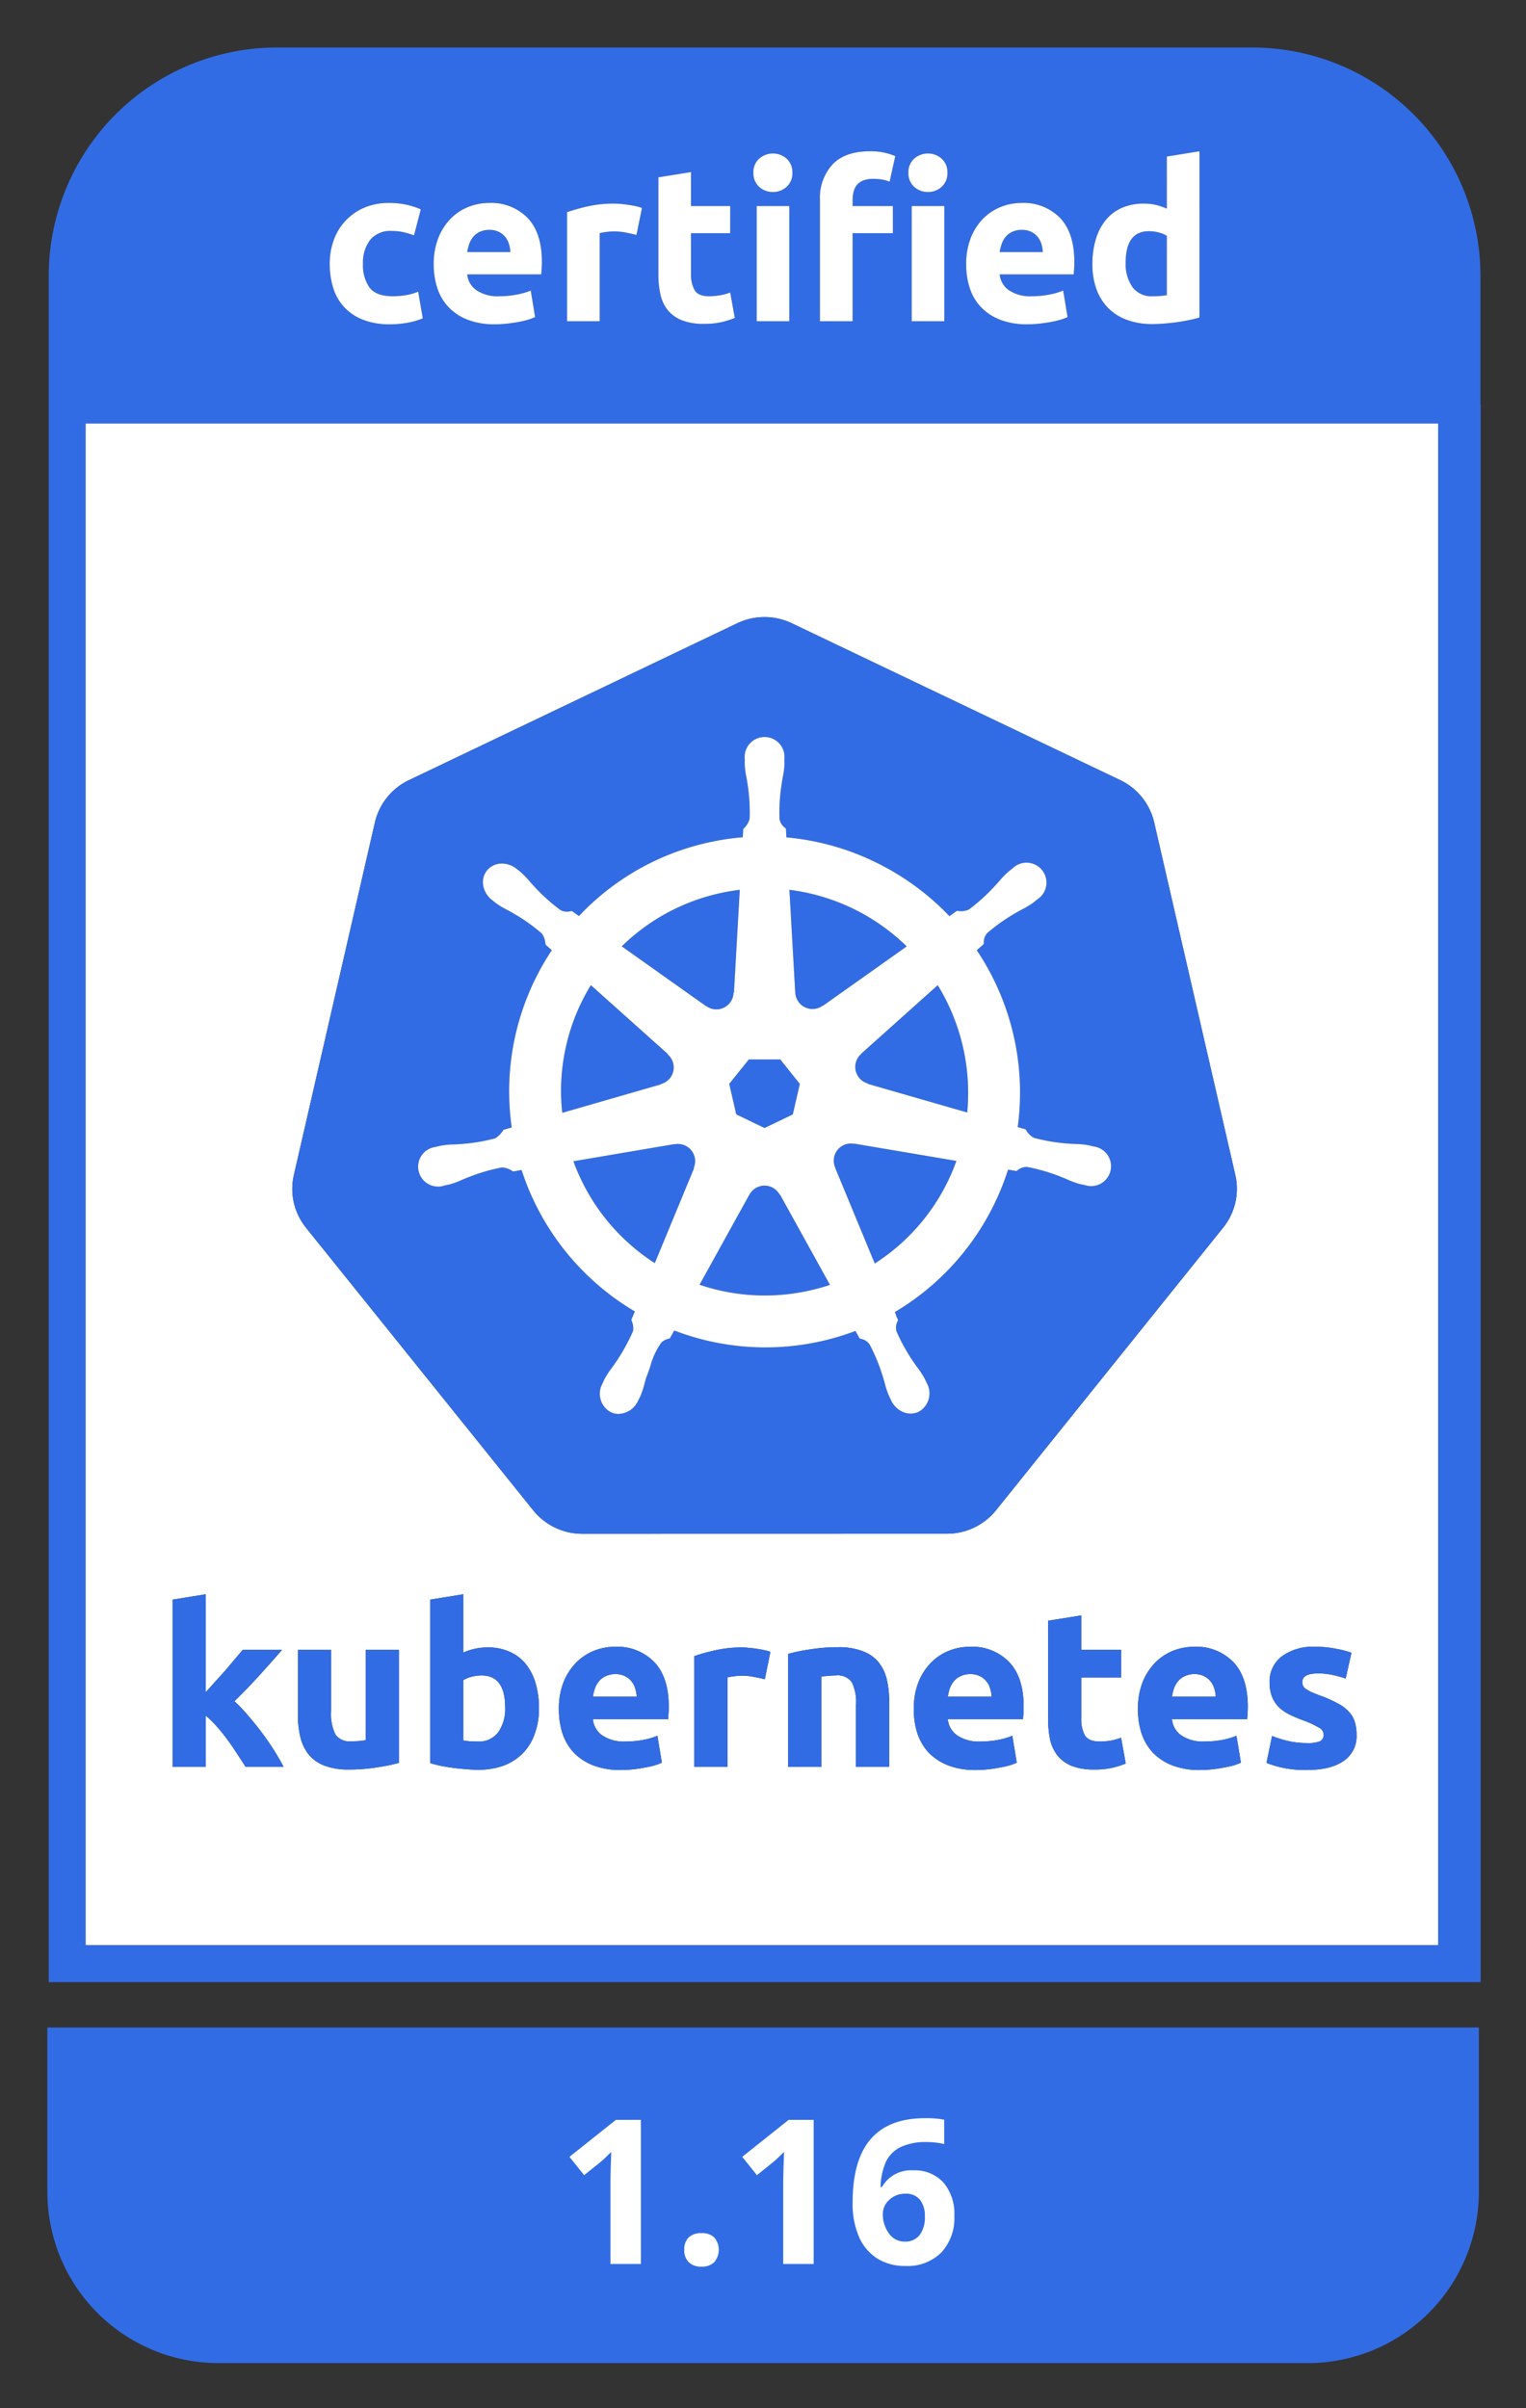 <svg id="Layer_1" data-name="Layer 1" xmlns="http://www.w3.org/2000/svg" viewBox="0 0 305.54 482.04"><rect x="0" y="0" width="305.54" height="482.04" fill="#333333" stroke="none"/><defs><style>.cls-1{fill:#fff;}.cls-2{fill:#326ce5;}</style></defs><title>certified-kubernetes-1.16-color</title><rect class="cls-1" x="104.123" y="413.146" width="110.986" height="47.442"/><path class="cls-2" d="M296.465,80.9h-.045V55.094A45.717,45.717,0,0,0,250.837,9.511H55.34A45.717,45.717,0,0,0,9.757,55.094V396.77H296.465ZM151.506,64.3V41.24h6.532V64.3Zm31.039,0V41.24h6.532V64.3Zm36.877-16.462a11.021,11.021,0,0,1,2.017-3.836,8.634,8.634,0,0,1,3.222-2.411,10.81,10.81,0,0,1,4.363-.833,10.27,10.27,0,0,1,2.433.263,13.194,13.194,0,0,1,2.17.745V31.333l6.532-1.052V63.556q-.878.263-2.016.504-1.141.242-2.39.417-1.25.175-2.543.285-1.293.109-2.476.11a14.505,14.505,0,0,1-5.086-.834,10.204,10.204,0,0,1-3.77-2.39,10.354,10.354,0,0,1-2.346-3.77,14.369,14.369,0,0,1-.81-4.975,17.024,17.024,0,0,1,.7-5.064Zm-25.028-.263a11.511,11.511,0,0,1,2.477-3.836,10.305,10.305,0,0,1,3.53-2.324,11.054,11.054,0,0,1,4.098-.789,10.19,10.19,0,0,1,7.76,3.004q2.85,3.003,2.85,8.833,0,.57-.044,1.25t-.088,1.205H200.16a4.34,4.34,0,0,0,1.885,3.201,7.578,7.578,0,0,0,4.472,1.183,18.888,18.888,0,0,0,3.53-.328,13.299,13.299,0,0,0,2.827-.811l.877,5.305a9.029,9.029,0,0,1-1.403.525,18.294,18.294,0,0,1-1.951.46q-1.075.198-2.302.33a23.015,23.015,0,0,1-2.455.131,14.525,14.525,0,0,1-5.414-.92,10.536,10.536,0,0,1-3.814-2.521,9.998,9.998,0,0,1-2.236-3.793,15.017,15.017,0,0,1-.723-4.734,14.096,14.096,0,0,1,.942-5.37ZM183.049,31.75a4.16,4.16,0,0,1,5.48,0,3.589,3.589,0,0,1,1.162,2.827,3.587,3.587,0,0,1-1.162,2.828,4.16,4.16,0,0,1-5.48,0,3.583,3.583,0,0,1-1.162-2.828A3.585,3.585,0,0,1,183.049,31.75Zm-18.874,8.263a9.836,9.836,0,0,1,2.521-7.102q2.521-2.63,7.475-2.63a12.659,12.659,0,0,1,3.047.307,14.747,14.747,0,0,1,2.039.657l-1.14,5.13a6.253,6.253,0,0,0-1.557-.438,11.349,11.349,0,0,0-1.73-.132,5.323,5.323,0,0,0-1.996.329,3.08,3.08,0,0,0-1.271.898,3.477,3.477,0,0,0-.658,1.36,7.056,7.056,0,0,0-.197,1.71v1.14h8.067v5.435h-8.067V64.301h-6.533ZM152.01,31.75a4.158,4.158,0,0,1,5.48,0,3.587,3.587,0,0,1,1.162,2.827,3.585,3.585,0,0,1-1.162,2.828,4.16,4.16,0,0,1-5.48,0,3.583,3.583,0,0,1-1.161-2.828A3.584,3.584,0,0,1,152.01,31.75Zm-20.188,3.748,6.533-1.052v6.795h7.847v5.437h-7.847v8.11a6.45,6.45,0,0,0,.723,3.288q.723,1.228,2.915,1.227a12.463,12.463,0,0,0,2.17-.197,11.136,11.136,0,0,0,2.039-.548l.92,5.086a18.48,18.48,0,0,1-2.63.833,15.333,15.333,0,0,1-3.55.35,11.688,11.688,0,0,1-4.429-.723,6.944,6.944,0,0,1-2.806-2.016,7.502,7.502,0,0,1-1.468-3.135,18.477,18.477,0,0,1-.417-4.077Zm-18.281,6.97a39.291,39.291,0,0,1,4.143-1.161,23.884,23.884,0,0,1,5.326-.548q.527,0,1.272.066t1.49.175q.746.11,1.491.263a7.097,7.097,0,0,1,1.271.373l-1.096,5.392q-.877-.219-2.06-.46a12.776,12.776,0,0,0-2.543-.241,11.87,11.87,0,0,0-1.469.11,8.629,8.629,0,0,0-1.293.24V64.301h-6.532ZM87.784,47.576a11.507,11.507,0,0,1,2.477-3.836,10.3,10.3,0,0,1,3.53-2.324,11.05,11.05,0,0,1,4.099-.789,10.19,10.19,0,0,1,7.76,3.004q2.849,3.003,2.849,8.833,0,.57-.044,1.25t-.087,1.205H93.55a4.338,4.338,0,0,0,1.885,3.201,7.577,7.577,0,0,0,4.471,1.183,18.883,18.883,0,0,0,3.53-.328,13.292,13.292,0,0,0,2.827-.811l.877,5.305a9.028,9.028,0,0,1-1.403.525,18.309,18.309,0,0,1-1.95.46q-1.076.198-2.302.33a23.015,23.015,0,0,1-2.456.131,14.529,14.529,0,0,1-5.414-.92,10.534,10.534,0,0,1-3.814-2.521,10,10,0,0,1-2.236-3.793,15.019,15.019,0,0,1-.723-4.734,14.097,14.097,0,0,1,.942-5.37Zm-20.956.482A11.029,11.029,0,0,1,72.9,41.592a12.298,12.298,0,0,1,4.998-.965,16.131,16.131,0,0,1,3.376.33,16.47,16.47,0,0,1,2.981.942l-1.359,5.217a16.501,16.501,0,0,0-2.017-.614,10.536,10.536,0,0,0-2.455-.263,5.175,5.175,0,0,0-4.318,1.798,7.4,7.4,0,0,0-1.425,4.733,7.662,7.662,0,0,0,1.337,4.823q1.337,1.71,4.67,1.71a15.952,15.952,0,0,0,2.542-.22,10.772,10.772,0,0,0,2.499-.701l.92,5.348a15.321,15.321,0,0,1-2.849.833,18.829,18.829,0,0,1-3.77.351,14.195,14.195,0,0,1-5.437-.943,10.231,10.231,0,0,1-3.748-2.564,9.993,9.993,0,0,1-2.148-3.836,16.264,16.264,0,0,1-.68-4.8,13.583,13.583,0,0,1,.811-4.714ZM17.154,389.35V84.777H287.942V389.35Z"/><path class="cls-1" d="M126.418,336.541a3.732,3.732,0,0,0-1.291-1.024,4.069,4.069,0,0,0-1.915-.4,4.239,4.239,0,0,0-1.915.4,3.72,3.72,0,0,0-1.336.98,4.764,4.764,0,0,0-.846,1.47,10.267,10.267,0,0,0-.4,1.647h8.772a6.22,6.22,0,0,0-.311-1.647,3.673,3.673,0,0,0-.758-1.426Zm71.061,0a3.733,3.733,0,0,0-1.292-1.024,4.068,4.068,0,0,0-1.915-.4,4.239,4.239,0,0,0-1.915.4,3.72,3.72,0,0,0-1.336.98,4.764,4.764,0,0,0-.846,1.47,10.26,10.26,0,0,0-.4,1.647h8.772a6.221,6.221,0,0,0-.311-1.647,3.672,3.672,0,0,0-.757-1.426ZM96.425,335.384a8.085,8.085,0,0,0-2.048.267,5.788,5.788,0,0,0-1.603.668v12.068q.49.09,1.247.178.757.045,1.647.045a4.768,4.768,0,0,0,4.097-1.87,8.13,8.13,0,0,0,1.38-4.944q0-6.412-4.72-6.412Zm145.934,1.157a3.732,3.732,0,0,0-1.292-1.024,4.07,4.07,0,0,0-1.914-.4,4.239,4.239,0,0,0-1.915.4,3.72,3.72,0,0,0-1.336.98,4.767,4.767,0,0,0-.847,1.47,10.273,10.273,0,0,0-.4,1.647h8.773a6.221,6.221,0,0,0-.312-1.647,3.674,3.674,0,0,0-.757-1.426Z"/><path class="cls-1" d="M17.154,84.777V389.35H287.942V84.777Zm89.619,217.561L61.264,245.755q-.382-.478-.715-.992a12.385,12.385,0,0,1-1.707-9.561l16.221-70.567a12.49,12.49,0,0,1,6.803-8.46l65.749-31.415a12.671,12.671,0,0,1,10.914,0l65.758,31.399a12.49,12.49,0,0,1,6.802,8.459l16.246,70.567a12.393,12.393,0,0,1-2.43,10.553L199.413,302.33a12.612,12.612,0,0,1-9.83,4.684l-72.98.016a12.612,12.612,0,0,1-9.83-4.692ZM49.168,353.686q-.713-1.157-1.648-2.538-.89-1.425-1.915-2.806a32.366,32.366,0,0,0-2.182-2.716,16.979,16.979,0,0,0-2.227-2.182v10.242H34.561V320.198l6.635-1.069v19.595q.98-1.07,2.004-2.227,1.069-1.158,2.049-2.271.98-1.158,1.826-2.182.89-1.024,1.514-1.782H56.47q-2.36,2.717-4.631,5.21-2.227,2.45-4.899,5.077a29.189,29.189,0,0,1,2.761,2.895q1.425,1.648,2.761,3.429t2.45,3.563q1.112,1.78,1.87,3.25Zm30.698-.801a34.674,34.674,0,0,1-4.364.89,34.11,34.11,0,0,1-5.61.446,13.503,13.503,0,0,1-4.988-.802,7.651,7.651,0,0,1-3.118-2.226,8.975,8.975,0,0,1-1.647-3.474,18.561,18.561,0,0,1-.49-4.409V330.262h6.635v12.247a9.491,9.491,0,0,0,.846,4.631,3.366,3.366,0,0,0,3.162,1.425q.712,0,1.514-.044.802-.09,1.425-.179v-18.08h6.635Zm27.203-5.834a10.473,10.473,0,0,1-2.36,3.874,10.71,10.71,0,0,1-3.83,2.494,14.728,14.728,0,0,1-5.166.846q-1.203,0-2.539-.133-1.291-.09-2.582-.268-1.247-.178-2.405-.4-1.158-.268-2.049-.535v-32.73l6.636-1.07v11.668a12.428,12.428,0,0,1,2.315-.757,11.898,11.898,0,0,1,2.583-.267,10.347,10.347,0,0,1,4.409.89,8.428,8.428,0,0,1,3.206,2.45,11.079,11.079,0,0,1,1.96,3.874,17.333,17.333,0,0,1,.668,4.987A14.455,14.455,0,0,1,107.069,347.051Zm26.786-4.097q-.044.668-.089,1.202H118.714a4.41,4.41,0,0,0,1.915,3.251,7.696,7.696,0,0,0,4.543,1.203,20.131,20.131,0,0,0,3.562-.312,14.309,14.309,0,0,0,2.895-.846l.89,5.388a9.167,9.167,0,0,1-1.425.535,15.571,15.571,0,0,1-2.004.445q-1.068.223-2.315.356a23.407,23.407,0,0,1-2.494.134,14.939,14.939,0,0,1-5.522-.935,11.13,11.13,0,0,1-3.874-2.539,10.778,10.778,0,0,1-2.272-3.874,15.698,15.698,0,0,1-.712-4.81,14.454,14.454,0,0,1,.935-5.432,11.926,11.926,0,0,1,2.539-3.92,10.519,10.519,0,0,1,3.562-2.36,11.397,11.397,0,0,1,4.186-.801,10.308,10.308,0,0,1,7.882,3.073q2.895,3.028,2.895,8.95,0,.58-.045,1.292Zm19.282-6.813q-.89-.223-2.093-.446a11.895,11.895,0,0,0-2.583-.267,10.473,10.473,0,0,0-1.514.134,7.524,7.524,0,0,0-1.291.222v17.902H139.02V331.51a37.296,37.296,0,0,1,4.186-1.158,23.642,23.642,0,0,1,5.433-.578,11.325,11.325,0,0,1,1.292.089,13.16,13.16,0,0,1,1.514.178,13.507,13.507,0,0,1,1.514.267,6.182,6.182,0,0,1,1.291.356Zm24.888,17.545H171.39V341.262a8.945,8.945,0,0,0-.846-4.542,3.451,3.451,0,0,0-3.162-1.336,13.754,13.754,0,0,0-1.514.089q-.802.044-1.425.133v18.08h-6.636V331.064a34.683,34.683,0,0,1,4.365-.89,34.109,34.109,0,0,1,5.61-.446,13.146,13.146,0,0,1,4.944.802,7.279,7.279,0,0,1,3.162,2.182,8.589,8.589,0,0,1,1.647,3.384,18.012,18.012,0,0,1,.49,4.364Zm26.89-10.732q-.044.668-.089,1.202H189.775a4.41,4.41,0,0,0,1.914,3.251,7.697,7.697,0,0,0,4.543,1.203,20.131,20.131,0,0,0,3.562-.312,14.307,14.307,0,0,0,2.895-.846l.89,5.388a9.161,9.161,0,0,1-1.424.535,15.572,15.572,0,0,1-2.004.445q-1.07.223-2.316.356a23.407,23.407,0,0,1-2.494.134,14.939,14.939,0,0,1-5.522-.935,11.131,11.131,0,0,1-3.874-2.539,10.778,10.778,0,0,1-2.271-3.874,15.696,15.696,0,0,1-.713-4.81,14.455,14.455,0,0,1,.935-5.432,11.926,11.926,0,0,1,2.539-3.92,10.521,10.521,0,0,1,3.562-2.36,11.397,11.397,0,0,1,4.186-.801,10.308,10.308,0,0,1,7.882,3.073q2.895,3.028,2.895,8.95,0,.58-.044,1.292Zm17.813,10.91a15.565,15.565,0,0,1-3.607.357,12.208,12.208,0,0,1-4.498-.713,7.345,7.345,0,0,1-2.85-2.048,8.03,8.03,0,0,1-1.514-3.207,19.799,19.799,0,0,1-.401-4.141V324.429l6.635-1.069v6.902h7.972v5.522h-7.972v8.239a6.723,6.723,0,0,0,.713,3.34q.757,1.247,2.983,1.247a13.797,13.797,0,0,0,2.182-.178,12.531,12.531,0,0,0,2.093-.58l.936,5.166A18.883,18.883,0,0,1,222.728,353.864Zm27.068-10.91q-.045.668-.09,1.202H234.655a4.41,4.41,0,0,0,1.915,3.251,7.696,7.696,0,0,0,4.542,1.203,20.131,20.131,0,0,0,3.562-.312,14.308,14.308,0,0,0,2.895-.846l.89,5.388a9.162,9.162,0,0,1-1.424.535,15.571,15.571,0,0,1-2.004.445q-1.07.223-2.316.356a23.388,23.388,0,0,1-2.494.134,14.938,14.938,0,0,1-5.522-.935,11.131,11.131,0,0,1-3.874-2.539,10.778,10.778,0,0,1-2.271-3.874,15.696,15.696,0,0,1-.713-4.81,14.454,14.454,0,0,1,.936-5.432,11.926,11.926,0,0,1,2.538-3.92,10.52,10.52,0,0,1,3.562-2.36,11.397,11.397,0,0,1,4.186-.801,10.308,10.308,0,0,1,7.883,3.073q2.894,3.028,2.894,8.95,0,.58-.044,1.292Zm19.192,9.574q-2.583,1.782-7.347,1.782a21.464,21.464,0,0,1-5.21-.535,21.16,21.16,0,0,1-2.85-.89l1.113-5.389a23.489,23.489,0,0,0,3.473,1.07,17.902,17.902,0,0,0,3.518.355,6.624,6.624,0,0,0,2.583-.356,1.376,1.376,0,0,0,.757-1.38,1.643,1.643,0,0,0-.98-1.38,17.151,17.151,0,0,0-2.983-1.381q-1.559-.58-2.85-1.203a8.768,8.768,0,0,1-2.138-1.47,6.271,6.271,0,0,1-1.38-2.092,7.667,7.667,0,0,1-.49-2.895,6.26,6.26,0,0,1,2.449-5.21,10.655,10.655,0,0,1,6.724-1.915,20.407,20.407,0,0,1,4.097.4,17.912,17.912,0,0,1,3.118.802l-1.158,5.166a23.793,23.793,0,0,0-2.539-.712,13.379,13.379,0,0,0-3.028-.312q-3.117,0-3.117,1.737a1.792,1.792,0,0,0,.134.712,1.667,1.667,0,0,0,.534.624q.4.267,1.069.623.712.312,1.78.713a25.175,25.175,0,0,1,3.608,1.603,7.564,7.564,0,0,1,2.227,1.692,4.737,4.737,0,0,1,1.158,2.004,8.489,8.489,0,0,1,.356,2.583,5.939,5.939,0,0,1-2.628,5.255Z"/><path class="cls-2" d="M101.901,48.826a4.067,4.067,0,0,0-.745-1.403,3.979,3.979,0,0,0-1.272-1.009,4.142,4.142,0,0,0-1.907-.394,4.385,4.385,0,0,0-1.885.372,3.9,3.9,0,0,0-1.315.987,4.418,4.418,0,0,0-.811,1.425,9.31,9.31,0,0,0-.417,1.644h8.637A6.79,6.79,0,0,0,101.901,48.826ZM230.777,59.303q.877,0,1.622-.065.746-.066,1.228-.154V47.204a5.693,5.693,0,0,0-1.6-.658,7.717,7.717,0,0,0-1.995-.263q-4.648,0-4.647,6.313a8,8,0,0,0,1.36,4.866,4.692,4.692,0,0,0,4.032,1.841ZM208.51,48.826a4.07,4.07,0,0,0-.745-1.403,3.975,3.975,0,0,0-1.271-1.009,4.142,4.142,0,0,0-1.907-.394,4.387,4.387,0,0,0-1.885.372,3.896,3.896,0,0,0-1.315.987,4.406,4.406,0,0,0-.811,1.425,9.342,9.342,0,0,0-.417,1.644h8.637a6.791,6.791,0,0,0-.285-1.622Z"/><path class="cls-1" d="M68.845,61.408a10.231,10.231,0,0,0,3.748,2.564,14.195,14.195,0,0,0,5.437.943,18.826,18.826,0,0,0,3.77-.35,15.318,15.318,0,0,0,2.85-.834l-.921-5.348a10.77,10.77,0,0,1-2.5.701,15.947,15.947,0,0,1-2.542.22q-3.332,0-4.669-1.71a7.662,7.662,0,0,1-1.337-4.824,7.4,7.4,0,0,1,1.425-4.734,5.175,5.175,0,0,1,4.318-1.798,10.538,10.538,0,0,1,2.455.263,16.501,16.501,0,0,1,2.017.614l1.359-5.217a16.47,16.47,0,0,0-2.981-.943,16.133,16.133,0,0,0-3.376-.329,12.298,12.298,0,0,0-4.998.965,11.029,11.029,0,0,0-6.072,6.466,13.583,13.583,0,0,0-.81,4.713,16.263,16.263,0,0,0,.679,4.8,9.993,9.993,0,0,0,2.148,3.837Zm20.956.066a10.534,10.534,0,0,0,3.814,2.52,14.528,14.528,0,0,0,5.414.921,23.015,23.015,0,0,0,2.456-.131q1.226-.132,2.301-.33a18.304,18.304,0,0,0,1.951-.46,9.028,9.028,0,0,0,1.403-.525l-.877-5.305a13.291,13.291,0,0,1-2.828.81,18.883,18.883,0,0,1-3.529.33,7.576,7.576,0,0,1-4.471-1.184,4.338,4.338,0,0,1-1.886-3.2h14.819q.043-.526.087-1.206.043-.68.044-1.25,0-5.83-2.85-8.833a10.19,10.19,0,0,0-7.76-3.003,11.05,11.05,0,0,0-4.098.789,10.3,10.3,0,0,0-3.53,2.323,11.507,11.507,0,0,0-2.477,3.836,14.097,14.097,0,0,0-.942,5.37,15.02,15.02,0,0,0,.723,4.735A10,10,0,0,0,89.801,61.474Zm4.165-12.67a4.417,4.417,0,0,1,.81-1.425,3.9,3.9,0,0,1,1.316-.987,4.386,4.386,0,0,1,1.885-.372,4.142,4.142,0,0,1,1.907.394,3.979,3.979,0,0,1,1.272,1.009,4.067,4.067,0,0,1,.745,1.403,6.789,6.789,0,0,1,.285,1.622H93.55a9.31,9.31,0,0,1,.417-1.644Zm26.107-2.127a8.631,8.631,0,0,1,1.293-.24,11.874,11.874,0,0,1,1.469-.11,12.776,12.776,0,0,1,2.543.24q1.184.242,2.06.461l1.096-5.392a7.098,7.098,0,0,0-1.271-.373q-.746-.153-1.49-.263-.747-.109-1.491-.175-.746-.066-1.272-.066a23.884,23.884,0,0,0-5.326.548,39.292,39.292,0,0,0-4.143,1.162V64.3h6.532Zm13.634,15.411a6.944,6.944,0,0,0,2.806,2.016,11.687,11.687,0,0,0,4.428.724,15.333,15.333,0,0,0,3.551-.351,18.477,18.477,0,0,0,2.63-.833l-.92-5.086a11.136,11.136,0,0,1-2.039.548,12.463,12.463,0,0,1-2.17.197q-2.193,0-2.915-1.227a6.45,6.45,0,0,1-.723-3.288v-8.11h7.847V41.24h-7.847V34.445l-6.533,1.052V54.875a18.478,18.478,0,0,0,.417,4.077,7.502,7.502,0,0,0,1.468,3.135ZM154.75,38.435a3.995,3.995,0,0,0,2.74-1.03,3.585,3.585,0,0,0,1.162-2.828,3.587,3.587,0,0,0-1.162-2.827,4.158,4.158,0,0,0-5.48,0,3.584,3.584,0,0,0-1.161,2.827,3.583,3.583,0,0,0,1.161,2.828,3.994,3.994,0,0,0,2.74,1.03Zm-3.244,2.806h6.532v23.06h-6.532Zm19.202,5.436h8.067V41.241h-8.067v-1.14a7.056,7.056,0,0,1,.197-1.71,3.477,3.477,0,0,1,.658-1.359,3.08,3.08,0,0,1,1.271-.898,5.324,5.324,0,0,1,1.995-.33,11.352,11.352,0,0,1,1.731.132,6.254,6.254,0,0,1,1.557.439l1.14-5.13a14.747,14.747,0,0,0-2.039-.657,12.659,12.659,0,0,0-3.047-.307q-4.955,0-7.475,2.63a9.836,9.836,0,0,0-2.52,7.102V64.301h6.532Zm15.082-8.242a3.997,3.997,0,0,0,2.74-1.03,3.587,3.587,0,0,0,1.161-2.828,3.589,3.589,0,0,0-1.162-2.827,4.16,4.16,0,0,0-5.48,0,3.585,3.585,0,0,0-1.162,2.827,3.583,3.583,0,0,0,1.162,2.828,3.995,3.995,0,0,0,2.74,1.03Zm-3.245,2.806h6.532v23.06h-6.532ZM196.41,61.474a10.536,10.536,0,0,0,3.815,2.52,14.524,14.524,0,0,0,5.414.921,23.012,23.012,0,0,0,2.455-.131q1.227-.132,2.302-.33a18.294,18.294,0,0,0,1.95-.46,9.027,9.027,0,0,0,1.404-.525l-.877-5.305a13.296,13.296,0,0,1-2.828.81,18.886,18.886,0,0,1-3.529.33,7.578,7.578,0,0,1-4.472-1.184,4.34,4.34,0,0,1-1.885-3.2h14.818q.044-.526.088-1.206.043-.68.044-1.25,0-5.83-2.85-8.833a10.19,10.19,0,0,0-7.76-3.003,11.054,11.054,0,0,0-4.099.789,10.305,10.305,0,0,0-3.53,2.323,11.511,11.511,0,0,0-2.476,3.836,14.096,14.096,0,0,0-.942,5.37,15.017,15.017,0,0,0,.723,4.735,9.998,9.998,0,0,0,2.236,3.793Zm4.166-12.67a4.406,4.406,0,0,1,.81-1.425,3.896,3.896,0,0,1,1.316-.987,4.387,4.387,0,0,1,1.885-.372,4.142,4.142,0,0,1,1.907.394,3.975,3.975,0,0,1,1.271,1.009,4.07,4.07,0,0,1,.746,1.403,6.791,6.791,0,0,1,.285,1.622h-8.637A9.345,9.345,0,0,1,200.576,48.804Zm21.302,12.845a10.204,10.204,0,0,0,3.77,2.39,14.504,14.504,0,0,0,5.086.832q1.183,0,2.476-.11t2.543-.284q1.25-.176,2.39-.417,1.14-.24,2.017-.504V30.281l-6.533,1.052V41.767a13.195,13.195,0,0,0-2.17-.745,10.27,10.27,0,0,0-2.433-.263,10.81,10.81,0,0,0-4.363.833,8.634,8.634,0,0,0-3.222,2.411,11.022,11.022,0,0,0-2.016,3.836,17.024,17.024,0,0,0-.702,5.064,14.369,14.369,0,0,0,.812,4.976,10.354,10.354,0,0,0,2.345,3.77Zm8.154-15.366a7.717,7.717,0,0,1,1.995.263,5.693,5.693,0,0,1,1.6.658v11.88q-.483.089-1.228.154-.745.066-1.622.065a4.692,4.692,0,0,1-4.033-1.84,8,8,0,0,1-1.36-4.867Q225.384,46.283,230.032,46.283Z"/><path class="cls-2" d="M185.06,243.971a40.54,40.54,0,0,0,6.433-11.586l-20.434-3.454-.033.042-.02-.004a3.435,3.435,0,0,0-3.772,4.739l.007.017-.025.035,7.932,19.159a40.325,40.325,0,0,0,9.911-8.948Zm-5.84,6.018.032-.027Zm4.767-4.672.066-.077Zm-65.683-48.114a40.5,40.5,0,0,0-5.73,25.56l19.755-5.701.016-.068.02-.005a3.435,3.435,0,0,0,1.348-5.904l-.014-.013.016-.084Zm53.026,15.604a3.428,3.428,0,0,0,2.44,4.081l.02.005.018.085,19.853,5.718a41.241,41.241,0,0,0-5.906-25.485l-15.327,13.718.007.042-.013.013a3.398,3.398,0,0,0-1.091,1.823Zm-40.225,40.036,7.848-18.965-.06-.076.009-.018a3.437,3.437,0,0,0-3.107-4.789h-.042a3.529,3.529,0,0,0-.633.058l-.02.004-.033-.042-20.257,3.438a40.722,40.722,0,0,0,16.295,20.39Zm31.112,5.457q2.007-.453,3.961-1.103l-9.985-18.044h-.077l-.01-.018a3.467,3.467,0,0,0-3.021-1.808q-.063-0-.126.002a3.452,3.452,0,0,0-2.906,1.815l-.008.018h-.02l-9.959,18.01a40.768,40.768,0,0,0,22.151,1.129ZM149.93,212.077l-3.924,4.885,1.406,6.107,5.672,2.728,5.655-2.72,1.406-6.107-3.915-4.893h-6.3Zm26.563,39.984.104-.072Zm-5.72-70.183a40.604,40.604,0,0,0-12.717-3.76l1.166,20.55.017.01v.019a3.441,3.441,0,0,0,5.463,2.623l.015-.011.06.025,16.77-11.89A40.858,40.858,0,0,0,170.773,181.878Zm-46.285,7.558L141.365,201.4l.035-.016.016.012a3.437,3.437,0,0,0,5.455-2.632v-.02l.085-.042,1.165-20.584a41.612,41.612,0,0,0-4.153.718,40.606,40.606,0,0,0-19.48,10.6Zm57.254,58.274-.023.023Z"/><path class="cls-2" d="M189.583,307.014a12.612,12.612,0,0,0,9.83-4.684l45.492-56.592a12.393,12.393,0,0,0,2.43-10.553l-16.246-70.567a12.49,12.49,0,0,0-6.802-8.46L158.529,124.76a12.671,12.671,0,0,0-10.914,0l-65.75,31.415a12.49,12.49,0,0,0-6.802,8.46l-16.22,70.567a12.385,12.385,0,0,0,1.706,9.56q.333.514.715.993l45.509,56.583a12.612,12.612,0,0,0,9.83,4.692Zm-63.178-42.781-.005-.013.006-.012.703-1.689a51.265,51.265,0,0,1-22.676-28.314l-1.698.292-.011-.006q-.087-.05-.174-.1a3.91,3.91,0,0,0-2.069-.695,36.302,36.302,0,0,0-6.732,1.973l-.12.043c-.407.156-.791.32-1.163.48a16.602,16.602,0,0,1-2.372.875c-.2.054-.46.109-.71.162l-.309.065a.276.276,0,0,0-.032.011.334.334,0,0,1-.044.014l-.033.005-.026.004a3.983,3.983,0,1,1-1.764-7.735l.028-.007.031-.01.015-.003.02-.005.31-.075c.26-.063.528-.129.741-.169a16.073,16.073,0,0,1,2.492-.233c.415-.017.844-.033,1.287-.07l.094-.01a36.419,36.419,0,0,0,6.954-1.15,4.636,4.636,0,0,0,1.515-1.487l.16-.208.005-.008.011-.003,1.62-.471a50.961,50.961,0,0,1,8.024-35.473l-1.249-1.115-.002-.012q-.014-.09-.027-.181a3.923,3.923,0,0,0-.754-2.072,36.988,36.988,0,0,0-5.846-4.106q-.555-.321-1.123-.618a16.143,16.143,0,0,1-2.142-1.293c-.172-.127-.384-.3-.588-.469q-.114-.094-.229-.187l-.025-.018-.034-.024a4.635,4.635,0,0,1-1.711-2.85,3.753,3.753,0,0,1,.74-3,3.803,3.803,0,0,1,3.015-1.402c.05,0,.099,0,.148.002a4.735,4.735,0,0,1,2.762,1.042l.237.186c.217.17.463.362.638.512a16.492,16.492,0,0,1,1.749,1.81c.266.306.543.624.843.943l.068.069a36.414,36.414,0,0,0,5.232,4.719,2.716,2.716,0,0,0,2.034.264c.094-.015.188-.03.281-.042l.013-.002.012.008c.233.172.972.702,1.396.992a50.647,50.647,0,0,1,25.711-14.68,51.349,51.349,0,0,1,7.089-1.09l.093-1.65.01-.008a4.267,4.267,0,0,0,1.267-2.018,36.53,36.53,0,0,0-.43-7.06l-.007-.069c-.062-.433-.14-.848-.213-1.25a16.298,16.298,0,0,1-.326-2.494c-.007-.193-.002-.437.003-.672l.006-.34-.005-.046a.609.609,0,0,1-.004-.062,3.99,3.99,0,1,1,7.938,0c0,.117.004.248.005.382.006.26.011.528.003.738a16.296,16.296,0,0,1-.325,2.496c-.075.4-.151.815-.213,1.25l-.026.209a35.928,35.928,0,0,0-.42,6.921,2.715,2.715,0,0,0,1.063,1.748c.073.066.144.132.215.199l.01.01v.013c.011.297.057,1.218.09,1.728a51.036,51.036,0,0,1,17.81,4.953,51.581,51.581,0,0,1,14.83,10.817l1.484-1.058.012.001c.06.003.13.009.205.014a3.907,3.907,0,0,0,2.164-.27,35.986,35.986,0,0,0,5.164-4.66l.135-.137c.294-.313.568-.626.832-.928a16.874,16.874,0,0,1,1.768-1.823c.174-.15.406-.331.631-.507l.245-.192a3.99,3.99,0,1,1,4.943,6.208l-.275.225c-.206.17-.418.346-.592.474a15.83,15.83,0,0,1-2.14,1.287q-.574.299-1.134.623a37.102,37.102,0,0,0-5.847,4.108,2.722,2.722,0,0,0-.707,1.92c-.007.097-.013.192-.022.287v.013l-.01.009c-.106.097-.336.303-.603.54-.268.24-.563.503-.772.693a51.159,51.159,0,0,1,8.192,35.389l1.573.457.007.01.114.165a3.918,3.918,0,0,0,1.569,1.53,36.508,36.508,0,0,0,6.97,1.15l.077.008c.442.037.87.054,1.284.07a16.018,16.018,0,0,1,2.493.234c.205.038.467.103.72.166.151.037.299.074.426.103a3.983,3.983,0,1,1-1.764,7.734l-.026-.003-.033-.005a.292.292,0,0,1-.045-.015.258.258,0,0,0-.031-.01q-.188-.041-.376-.078-.323-.061-.643-.141a16.175,16.175,0,0,1-2.35-.871q-.587-.259-1.185-.493l-.109-.038a36.287,36.287,0,0,0-6.746-1.978q-.112-.009-.224-.009a2.789,2.789,0,0,0-1.712.654c-.082.056-.161.112-.243.166l-.011.007-.014-.002q-.823-.157-1.651-.29a51.255,51.255,0,0,1-22.669,28.516c.058.142.127.326.198.52a5.972,5.972,0,0,0,.44,1.033l.013.015-.006.02q-.053.139-.11.276a2.69,2.69,0,0,0-.192,2.022,36.86,36.86,0,0,0,3.486,6.24c.247.367.498.71.741,1.042a16.167,16.167,0,0,1,1.37,2.097c.107.2.232.465.354.722l.16.338a4.212,4.212,0,0,1-1.689,5.637,3.762,3.762,0,0,1-3.088.056,4.628,4.628,0,0,1-2.397-2.3l-.14-.285q-.183-.358-.348-.725a16.5,16.5,0,0,1-.794-2.397c-.108-.392-.22-.797-.352-1.214l-.03-.089a36.419,36.419,0,0,0-2.666-6.522,2.727,2.727,0,0,0-1.717-1.12c-.092-.028-.183-.055-.274-.084l-.011-.004-.007-.011c-.066-.113-.226-.404-.396-.712-.15-.273-.313-.566-.431-.777a50.965,50.965,0,0,1-36.288-.093l-.884,1.602-.013.004a3.165,3.165,0,0,0-1.68.815,14.868,14.868,0,0,0-2.2,4.722c-.261.766-.53,1.56-.84,2.338-.134.421-.245.832-.353,1.23a16.117,16.117,0,0,1-.783,2.379c-.085.194-.207.438-.325.673l-.16.32-.002.015a.055.055,0,0,1-.013.016,4.445,4.445,0,0,1-3.902,2.586,3.61,3.61,0,0,1-1.572-.356,4.21,4.21,0,0,1-1.69-5.636c.056-.114.117-.247.18-.384.112-.24.227-.49.326-.677a16.455,16.455,0,0,1,1.379-2.113c.24-.33.49-.67.733-1.035a38.247,38.247,0,0,0,3.56-6.396,3.881,3.881,0,0,0-.35-2.2Z"/><path class="cls-1" d="M123.196,272.83c-.243.363-.493.705-.734,1.034a16.454,16.454,0,0,0-1.378,2.113c-.1.188-.214.437-.326.678-.063.136-.124.269-.18.383a4.21,4.21,0,0,0,1.69,5.636,3.61,3.61,0,0,0,1.572.356,4.445,4.445,0,0,0,3.902-2.586.055.055,0,0,0,.013-.016l.003-.014c.048-.1.103-.209.158-.32.119-.236.24-.48.326-.674a16.121,16.121,0,0,0,.783-2.378c.108-.399.219-.81.352-1.23.31-.78.58-1.572.84-2.34a14.869,14.869,0,0,1,2.202-4.721,3.165,3.165,0,0,1,1.678-.815l.014-.004.884-1.602a50.965,50.965,0,0,0,36.288.093c.118.21.28.504.431.778.17.307.33.598.396.71l.007.012.011.004c.09.029.182.056.274.084a2.727,2.727,0,0,1,1.717,1.12,36.42,36.42,0,0,1,2.667,6.522l.03.09c.132.416.243.821.35,1.213a16.498,16.498,0,0,0,.795,2.397c.09.208.22.47.347.725.05.1.098.197.14.285a4.628,4.628,0,0,0,2.398,2.3,3.762,3.762,0,0,0,3.088-.056,4.212,4.212,0,0,0,1.69-5.637q-.081-.169-.161-.338c-.122-.257-.247-.523-.353-.722a16.166,16.166,0,0,0-1.371-2.097q-.381-.513-.74-1.042a36.862,36.862,0,0,1-3.487-6.24,2.69,2.69,0,0,1,.193-2.022c.037-.092.074-.184.109-.277l.006-.018-.012-.016a5.971,5.971,0,0,1-.44-1.032c-.073-.195-.141-.38-.2-.52a51.255,51.255,0,0,0,22.67-28.517c.508.08,1.365.232,1.65.29l.014.002.012-.007c.082-.054.161-.11.243-.166a2.789,2.789,0,0,1,1.712-.654c.072,0,.147.003.224.01a36.286,36.286,0,0,1,6.746,1.977l.11.038c.413.16.806.33,1.185.493a16.171,16.171,0,0,0,2.35.87c.182.05.415.096.642.142.13.026.258.052.376.078a.258.258,0,0,1,.031.01.292.292,0,0,0,.045.015l.033.005.026.003a3.983,3.983,0,1,0,1.764-7.734q-.214-.049-.427-.103-.357-.093-.719-.166a16.018,16.018,0,0,0-2.493-.234q-.643-.02-1.284-.07L214,228.92a36.507,36.507,0,0,1-6.97-1.15,3.918,3.918,0,0,1-1.568-1.53l-.114-.165-.007-.01-1.573-.457a51.16,51.16,0,0,0-8.192-35.389c.209-.19.504-.453.772-.692.267-.238.497-.444.603-.541l.01-.009v-.013c.01-.095.015-.19.022-.286a2.722,2.722,0,0,1,.707-1.921,37.103,37.103,0,0,1,5.847-4.107c.385-.227.766-.429,1.134-.624a15.83,15.83,0,0,0,2.14-1.287c.174-.128.386-.303.592-.474l.275-.225a3.99,3.99,0,1,0-4.943-6.208l-.245.192c-.225.176-.457.357-.63.507a16.876,16.876,0,0,0-1.769,1.823c-.264.302-.538.615-.832.928l-.135.138a35.988,35.988,0,0,1-5.164,4.659,3.907,3.907,0,0,1-2.164.27l-.205-.014h-.012l-1.483,1.057a51.582,51.582,0,0,0-14.832-10.817,51.036,51.036,0,0,0-17.81-4.953q-.053-.864-.09-1.728v-.014l-.01-.01-.214-.198a2.715,2.715,0,0,1-1.063-1.747,35.928,35.928,0,0,1,.42-6.922l.026-.21c.062-.434.138-.848.213-1.25a16.295,16.295,0,0,0,.325-2.495c.008-.21.003-.478-.003-.738l-.005-.382a3.99,3.99,0,1,0-7.938,0,.6.6,0,0,0,.004.062q.003.023.005.047c0,.108-.004.223-.006.339-.005.235-.01.48-.003.672a16.3,16.3,0,0,0,.326,2.495c.074.4.151.816.213,1.25l.008.068a36.529,36.529,0,0,1,.429,7.06,4.267,4.267,0,0,1-1.268,2.018l-.009.009-.093,1.649a51.349,51.349,0,0,0-7.089,1.09,50.647,50.647,0,0,0-25.711,14.68c-.424-.29-1.163-.82-1.396-.992l-.012-.008-.013.002q-.14.019-.28.042a2.716,2.716,0,0,1-2.035-.264,36.414,36.414,0,0,1-5.232-4.72l-.068-.068c-.3-.319-.577-.637-.844-.944a16.489,16.489,0,0,0-1.748-1.808c-.175-.15-.421-.343-.638-.513l-.237-.186a4.735,4.735,0,0,0-2.762-1.042l-.148-.002a3.803,3.803,0,0,0-3.016,1.403,3.753,3.753,0,0,0-.74,3,4.635,4.635,0,0,0,1.712,2.849l.034.024.025.018c.073.058.15.122.229.187.204.168.416.342.588.47a16.142,16.142,0,0,0,2.142,1.292c.365.193.741.393,1.123.618a36.986,36.986,0,0,1,5.846,4.106,3.923,3.923,0,0,1,.754,2.072l.027.18.002.013,1.25,1.115a50.961,50.961,0,0,0-8.024,35.473l-1.62.47-.012.004-.006.009-.16.208a4.636,4.636,0,0,1-1.514,1.487,36.416,36.416,0,0,1-6.954,1.15l-.094.01c-.444.036-.872.053-1.287.069a16.075,16.075,0,0,0-2.492.233c-.213.04-.481.106-.742.17-.107.026-.212.052-.309.074l-.02.005-.015.003-.03.01-.029.008a3.983,3.983,0,1,0,1.764,7.734l.026-.004.033-.005a.334.334,0,0,0,.044-.014.273.273,0,0,1,.032-.01c.097-.022.202-.044.308-.066.25-.053.51-.108.711-.162a16.601,16.601,0,0,0,2.372-.874c.372-.16.756-.325,1.162-.48l.12-.044a36.302,36.302,0,0,1,6.733-1.973,3.91,3.91,0,0,1,2.07.695q.086.05.173.1l.01.006,1.699-.292a51.265,51.265,0,0,0,22.676,28.314l-.703,1.689-.006.012.005.013a3.881,3.881,0,0,1,.35,2.2,38.25,38.25,0,0,1-3.559,6.396Zm10.517-61.745a3.435,3.435,0,0,1-1.349,5.904l-.019.005-.016.068-19.755,5.701a40.5,40.5,0,0,1,5.73-25.56l15.411,13.785-.016.084Zm1.354,17.93.034.042.02-.004a3.53,3.53,0,0,1,.632-.058h.042a3.437,3.437,0,0,1,3.107,4.789l-.008.018.059.076-7.848,18.965a40.722,40.722,0,0,1-16.295-20.39Zm29.65-27.706-.015.011a3.441,3.441,0,0,1-5.462-2.623l-.001-.02-.017-.009-1.166-20.55a40.85,40.85,0,0,1,23.491,11.327l-16.77,11.889Zm-17.761-2.607-.084.042-.001.02a3.437,3.437,0,0,1-5.455,2.632l-.017-.012-.034.016-16.877-11.964a40.607,40.607,0,0,1,19.48-10.6,41.618,41.618,0,0,1,4.153-.718Zm3.07,40.46h.019l.008-.018a3.452,3.452,0,0,1,2.906-1.815c.043-.002.084-.002.126-.002a3.467,3.467,0,0,1,3.022,1.808l.009.018h.077l9.985,18.044q-1.951.65-3.96,1.104a40.768,40.768,0,0,1-22.152-1.13Zm8.713-16.085-5.655,2.72-5.672-2.728-1.406-6.107,3.924-4.885h6.3l3.915,4.893Zm8.477,10.683.026-.035-.008-.017a3.419,3.419,0,0,1,3.772-4.739l.02.004.033-.042,20.434,3.454a40.546,40.546,0,0,1-16.345,20.534Zm16.837,11.48-.066.077Zm-11.625-34.311,15.327-13.718a41.241,41.241,0,0,1,5.906,25.485l-19.853-5.718-.017-.085-.02-.005a3.437,3.437,0,0,1-1.35-5.904l.015-.013Zm6.824,39.033-.032.027Zm-2.655,2.027-.104.072Zm5.145-4.278-.023.022Z"/><path class="cls-2" d="M52.463,346.873q-1.336-1.781-2.761-3.43a29.192,29.192,0,0,0-2.761-2.894q2.672-2.627,4.899-5.076,2.27-2.494,4.63-5.21H48.59q-.624.756-1.514,1.78-.847,1.025-1.826,2.183-.98,1.113-2.049,2.27-1.024,1.159-2.004,2.227V319.13l-6.635,1.07v33.487h6.635V343.445a16.98,16.98,0,0,1,2.227,2.182,32.366,32.366,0,0,1,2.182,2.716q1.024,1.381,1.915,2.806.935,1.38,1.648,2.538h7.615q-.757-1.47-1.87-3.25t-2.45-3.563Zm20.768,1.469q-.623.09-1.425.179-.802.044-1.514.044a3.366,3.366,0,0,1-3.162-1.425,9.491,9.491,0,0,1-.846-4.631V330.262H59.649V343.31a18.561,18.561,0,0,0,.49,4.41,8.975,8.975,0,0,0,1.647,3.473,7.651,7.651,0,0,0,3.117,2.226,13.503,13.503,0,0,0,4.988.802,34.109,34.109,0,0,0,5.611-.446,34.674,34.674,0,0,0,4.364-.89V330.262H73.231Zm32.056-15.23a8.428,8.428,0,0,0-3.206-2.449,10.347,10.347,0,0,0-4.409-.89,11.9,11.9,0,0,0-2.583.267,12.429,12.429,0,0,0-2.315.757v-11.668l-6.636,1.07v32.73q.891.267,2.049.535,1.158.222,2.405.4,1.291.179,2.582.268,1.336.133,2.539.133a14.728,14.728,0,0,0,5.166-.846,10.71,10.71,0,0,0,3.83-2.494,10.473,10.473,0,0,0,2.36-3.874,14.455,14.455,0,0,0,.846-5.077,17.334,17.334,0,0,0-.668-4.987A11.08,11.08,0,0,0,105.287,333.112Zm-5.522,13.627a4.768,4.768,0,0,1-4.097,1.87q-.89,0-1.647-.044-.757-.089-1.247-.178V336.319a5.789,5.789,0,0,1,1.603-.668,8.085,8.085,0,0,1,2.048-.267q4.72,0,4.72,6.412a8.13,8.13,0,0,1-1.38,4.943Zm23.358-17.1a11.398,11.398,0,0,0-4.186.802,10.52,10.52,0,0,0-3.562,2.36,11.925,11.925,0,0,0-2.539,3.919,14.454,14.454,0,0,0-.935,5.433,15.698,15.698,0,0,0,.713,4.809,10.778,10.778,0,0,0,2.27,3.874,11.13,11.13,0,0,0,3.875,2.539,14.94,14.94,0,0,0,5.522.935,23.407,23.407,0,0,0,2.494-.134q1.247-.133,2.315-.356a15.572,15.572,0,0,0,2.004-.445,9.167,9.167,0,0,0,1.425-.535l-.89-5.388a14.307,14.307,0,0,1-2.895.846,20.131,20.131,0,0,1-3.562.312,7.696,7.696,0,0,1-4.543-1.203,4.41,4.41,0,0,1-1.915-3.25h15.052q.045-.535.09-1.203.044-.712.044-1.291,0-5.923-2.895-8.951a10.308,10.308,0,0,0-7.882-3.073Zm-4.409,9.975a10.264,10.264,0,0,1,.401-1.648,4.764,4.764,0,0,1,.846-1.47,3.72,3.72,0,0,1,1.336-.979,4.239,4.239,0,0,1,1.915-.4,4.069,4.069,0,0,1,1.915.4,3.732,3.732,0,0,1,1.291,1.024,3.673,3.673,0,0,1,.758,1.425,6.221,6.221,0,0,1,.311,1.648Zm32.731-9.574a13.162,13.162,0,0,0-1.514-.178,11.325,11.325,0,0,0-1.292-.09,23.645,23.645,0,0,0-5.433.58,37.302,37.302,0,0,0-4.186,1.157v22.177h6.636V335.784a7.524,7.524,0,0,1,1.291-.222,10.473,10.473,0,0,1,1.514-.134,11.898,11.898,0,0,1,2.583.267q1.202.223,2.093.446l1.113-5.478a6.182,6.182,0,0,0-1.291-.356,13.504,13.504,0,0,0-1.514-.267Zm24.442,2.672a7.279,7.279,0,0,0-3.161-2.182,13.148,13.148,0,0,0-4.943-.802,34.109,34.109,0,0,0-5.611.445,34.688,34.688,0,0,0-4.365.891v22.622h6.636v-18.08q.623-.089,1.425-.133a13.752,13.752,0,0,1,1.514-.09,3.451,3.451,0,0,1,3.162,1.337,8.945,8.945,0,0,1,.846,4.542v12.424h6.635V340.46a18.01,18.01,0,0,0-.49-4.364,8.589,8.589,0,0,0-1.648-3.384Zm18.296-3.073a11.397,11.397,0,0,0-4.186.802,10.521,10.521,0,0,0-3.562,2.36,11.925,11.925,0,0,0-2.539,3.919,14.454,14.454,0,0,0-.935,5.433,15.696,15.696,0,0,0,.713,4.809,10.778,10.778,0,0,0,2.27,3.874,11.131,11.131,0,0,0,3.875,2.539,14.939,14.939,0,0,0,5.522.935,23.407,23.407,0,0,0,2.494-.134q1.247-.133,2.316-.356a15.571,15.571,0,0,0,2.004-.445,9.167,9.167,0,0,0,1.425-.535l-.891-5.388a14.309,14.309,0,0,1-2.895.846,20.131,20.131,0,0,1-3.562.312,7.697,7.697,0,0,1-4.543-1.203,4.41,4.41,0,0,1-1.914-3.25h15.051q.045-.535.09-1.203.044-.712.044-1.291,0-5.923-2.895-8.951a10.308,10.308,0,0,0-7.882-3.073Zm-4.408,9.975a10.258,10.258,0,0,1,.4-1.648,4.764,4.764,0,0,1,.846-1.47,3.72,3.72,0,0,1,1.336-.979,4.239,4.239,0,0,1,1.915-.4,4.068,4.068,0,0,1,1.915.4,3.733,3.733,0,0,1,1.292,1.024,3.673,3.673,0,0,1,.757,1.425,6.221,6.221,0,0,1,.311,1.648Zm32.596,8.818a13.797,13.797,0,0,1-2.182.178q-2.226,0-2.983-1.247a6.723,6.723,0,0,1-.713-3.34v-8.239h7.972v-5.522h-7.972V323.36l-6.635,1.069v19.683a19.801,19.801,0,0,0,.4,4.141,8.03,8.03,0,0,0,1.515,3.207,7.345,7.345,0,0,0,2.85,2.048,12.208,12.208,0,0,0,4.498.713,15.565,15.565,0,0,0,3.607-.357,18.883,18.883,0,0,0,2.672-.846l-.936-5.165a12.533,12.533,0,0,1-2.093.579Zm16.692-18.793a11.397,11.397,0,0,0-4.186.802,10.521,10.521,0,0,0-3.562,2.36,11.926,11.926,0,0,0-2.538,3.919,14.454,14.454,0,0,0-.936,5.433,15.696,15.696,0,0,0,.713,4.809,10.778,10.778,0,0,0,2.271,3.874,11.131,11.131,0,0,0,3.874,2.539,14.939,14.939,0,0,0,5.522.935,23.399,23.399,0,0,0,2.494-.134q1.247-.133,2.316-.356a15.572,15.572,0,0,0,2.004-.445,9.167,9.167,0,0,0,1.425-.535l-.89-5.388a14.309,14.309,0,0,1-2.895.846,20.131,20.131,0,0,1-3.563.312,7.696,7.696,0,0,1-4.542-1.203,4.41,4.41,0,0,1-1.915-3.25h15.052q.044-.535.089-1.203.044-.712.044-1.291,0-5.923-2.894-8.951a10.308,10.308,0,0,0-7.883-3.073Zm-4.408,9.975a10.276,10.276,0,0,1,.4-1.648,4.767,4.767,0,0,1,.847-1.47,3.72,3.72,0,0,1,1.336-.979,4.239,4.239,0,0,1,1.915-.4,4.07,4.07,0,0,1,1.914.4,3.732,3.732,0,0,1,1.292,1.024,3.674,3.674,0,0,1,.757,1.425,6.221,6.221,0,0,1,.312,1.648Zm35.447,3.073a7.563,7.563,0,0,0-2.227-1.692,25.178,25.178,0,0,0-3.607-1.603q-1.069-.401-1.781-.713-.668-.356-1.07-.623a1.667,1.667,0,0,1-.533-.624,1.792,1.792,0,0,1-.134-.712q0-1.737,3.117-1.737a13.379,13.379,0,0,1,3.028.312,23.792,23.792,0,0,1,2.539.712l1.158-5.166a17.913,17.913,0,0,0-3.118-.801,20.408,20.408,0,0,0-4.097-.401,10.655,10.655,0,0,0-6.724,1.915,6.26,6.26,0,0,0-2.45,5.21,7.667,7.667,0,0,0,.49,2.895,6.271,6.271,0,0,0,1.381,2.093,8.768,8.768,0,0,0,2.138,1.47q1.291.623,2.85,1.202a17.148,17.148,0,0,1,2.983,1.38,1.643,1.643,0,0,1,.98,1.38,1.376,1.376,0,0,1-.757,1.381,6.624,6.624,0,0,1-2.583.356,17.903,17.903,0,0,1-3.518-.356,23.489,23.489,0,0,1-3.473-1.069l-1.114,5.389a21.159,21.159,0,0,0,2.85.89,21.464,21.464,0,0,0,5.21.535q4.766,0,7.348-1.782a5.939,5.939,0,0,0,2.628-5.254,8.489,8.489,0,0,0-.356-2.583,4.736,4.736,0,0,0-1.158-2.004Z"/><path class="cls-1" d="M114.619,432.678l3.309,3.815,5.527-4.866v21.021h5.606V425.087h-5.45Zm27.833,13.312a3.752,3.752,0,0,0-2.803,0,3.444,3.444,0,0,0-1.907,1.909,3.74,3.74,0,0,0,0,2.803,3.439,3.439,0,0,0,1.907,1.907,3.74,3.74,0,0,0,2.803,0,3.44,3.44,0,0,0,1.908-1.907,3.74,3.74,0,0,0,0-2.803,3.447,3.447,0,0,0-1.908-1.908Zm6.734-13.312,3.309,3.815,5.527-4.866v21.021h5.606V425.087h-5.45Z"/><path class="cls-2" d="M9.487,405.852v32.921a34.255,34.255,0,0,0,34.254,34.256h218.1a34.255,34.255,0,0,0,34.255-34.255h0V405.852Z"/><path class="cls-1" d="M128.325,453.194h-6.098V436.499l.06-2.743.099-2.999q-1.52,1.519-2.112,1.992l-3.315,2.664-2.94-3.67,9.294-7.4h5.012Z"/><path class="cls-1" d="M137.008,450.371a3.309,3.309,0,0,1,.888-2.506,3.603,3.603,0,0,1,2.585-.849,3.504,3.504,0,0,1,2.536.868,3.835,3.835,0,0,1-.01,4.943,3.436,3.436,0,0,1-2.526.898,3.535,3.535,0,0,1-2.565-.879A3.283,3.283,0,0,1,137.008,450.371Z"/><path class="cls-1" d="M162.917,453.194h-6.098V436.499l.06-2.743.099-2.999q-1.521,1.519-2.111,1.992l-3.315,2.664-2.94-3.67,9.294-7.4h5.012Z"/><path class="cls-1" d="M170.712,440.939q0-8.563,3.621-12.747t10.844-4.184a19.673,19.673,0,0,1,3.867.296v4.874a15.826,15.826,0,0,0-3.473-.395,11.92,11.92,0,0,0-5.121.947,6.363,6.363,0,0,0-2.97,2.802,12.861,12.861,0,0,0-1.164,5.269h.256a6.699,6.699,0,0,1,6.256-3.354,7.748,7.748,0,0,1,6.059,2.428,9.653,9.653,0,0,1,2.19,6.709,10.071,10.071,0,0,1-2.605,7.312,9.576,9.576,0,0,1-7.223,2.693,10.333,10.333,0,0,1-5.574-1.48,9.618,9.618,0,0,1-3.671-4.322A16.463,16.463,0,0,1,170.712,440.939Zm10.419,7.775a3.612,3.612,0,0,0,3-1.312,5.872,5.872,0,0,0,1.046-3.739,5.161,5.161,0,0,0-.978-3.325,3.561,3.561,0,0,0-2.95-1.214,4.519,4.519,0,0,0-3.167,1.204,3.697,3.697,0,0,0-1.312,2.802,6.349,6.349,0,0,0,1.233,3.967A3.777,3.777,0,0,0,181.131,448.714Z"/></svg>